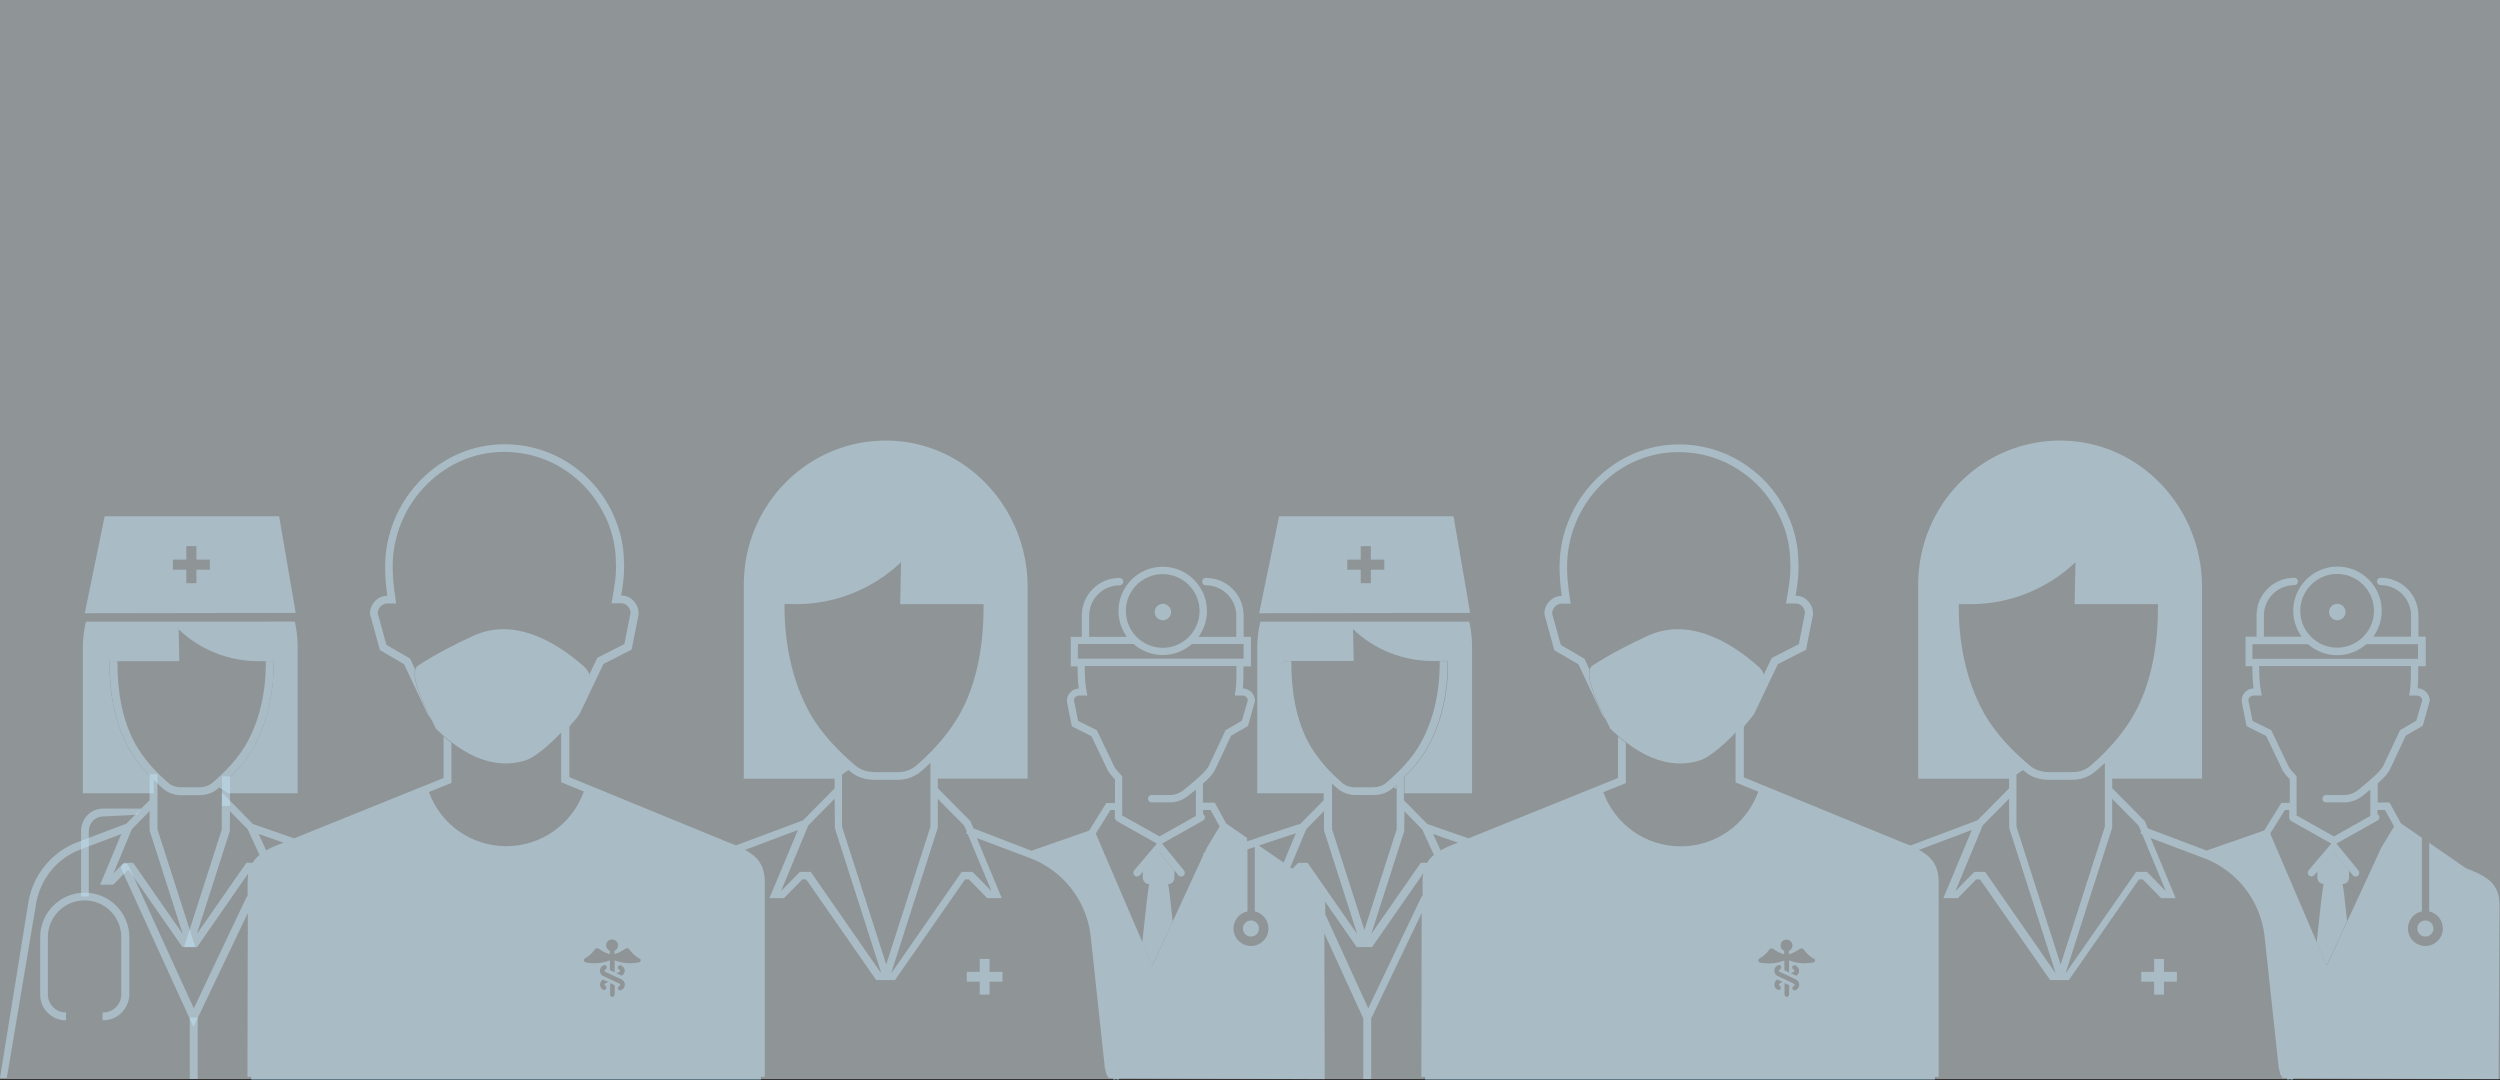 <?xml version="1.0" encoding="utf-8"?>
<!-- Generator: Adobe Illustrator 21.0.2, SVG Export Plug-In . SVG Version: 6.00 Build 0)  -->
<svg version="1.1" id="Layer_1" xmlns="http://www.w3.org/2000/svg" xmlns:xlink="http://www.w3.org/1999/xlink" x="0px" y="0px"
	 viewBox="0 0 1430.5 618.1" style="enable-background:new 0 0 1430.5 618.1;" xml:space="preserve">
<rect x="0" y="0" width="1430.5" height="618.1" fill="#333333" stroke="none"/>
<style type="text/css">
	.st0{opacity:0.5;fill:#9BD0F0;enable-background:new    ;}
	.st1{opacity:0.5;fill:#9BCEEE;enable-background:new    ;}
	.st2{opacity:0.5;}
	.st3{fill:none;}
	.st4{fill:#9BCFEF;}
	.st5{fill:#9BD0F0;}
	.st6{opacity:0.5;fill:#ECF6FB;}
</style>
<path class="st0" d="M85.6,443h4.5v17.2h-4.5V443z M127.1,444.2h4.5v17h-4.5V444.2z M3.9,616.8H0l16-98.9c2.1-16.2,12.9-30,28-35.9
	l28.6-10.8l1.6,4.2l-28.6,10.8c-13.6,5.3-23.2,17.7-25.2,32.4L3.9,616.8z M111.7,541.8h-7.4l-30.4-43.7h-1.1l-8,8.1h-7.5L71.6,472
	l18.5-18.7v21.3L111.7,541.8z M70.9,493.7h5.3l28.4,40.8l-19-59.3v-11.1l-10.2,10.4l-10.5,25.3L70.9,493.7L70.9,493.7z"/>
<path class="st1" d="M59.2,583.8h-0.5v-4.5h0.5c5.6,0,10.2-4.6,10.2-10.2v-32.9c0-11.6-9.4-21-21-21c-11.6,0-21,9.4-21,21v32.9
	c0,5.6,4.6,10.2,10.2,10.2h0.2v4.5h-0.2c-8.1,0-14.6-6.6-14.6-14.6v-32.9c0-14.1,11.4-25.5,25.5-25.5c14,0,25.5,11.4,25.5,25.5v32.9
	C73.8,577.2,67.2,583.8,59.2,583.8"/>
<path class="st1" d="M46.4,513l0-37.4c0-3.4,1.3-6.7,3.6-9.1c2.4-2.5,5.5-3.8,8.8-3.8l22,0l-2.5,3.5l-19.5,1c-2.1,0-4.1,0.9-5.6,2.4
	c-1.5,1.6-2.4,3.7-2.4,6l0,37.4L46.4,513L46.4,513z"/>
<path class="st0" d="M108.6,582.3h4.5v35.1h-4.5V582.3z"/>
<g class="st2">
	<path class="st3" d="M465.1,411.2c8.2,13.2,20.3,23.6,24.3,27c2.8,2.4,6.6,3.7,11.3,3.7h13.1c4.1,0,7.7-1.3,10.6-3.9
		c6.6-5.7,16-15,23.1-26.6c12.6-20.5,15.2-46,15.2-63.8v-1.8H515l0.5-24c-16.3,15.4-37.7,24-60,24h-6.8v1.8
		C448.8,371.6,454.6,394.2,465.1,411.2L465.1,411.2z M553.2,475.9l-1.5-3.5l-15.1-15.3v16.5l-26.6,83h0.2l40.1-57.7h6.2l10.5,10.7
		h0.2l-13.4-32.3l-1-0.4L553.2,475.9z M477.5,457.1l-15.1,15.3L447,509.6h0.2l10.5-10.7h6.2l40.1,57.7h0.2l-26.5-82.7L477.5,457.1z
		 M366,548.4c-2.2-1.2-4.1-3-5.5-5.1c-0.3-0.4-0.7-0.7-1.1-0.7c-0.5-0.1-1,0-1.3,0.3c-1.9,1.3-4,2.4-6.2,3.1v-2
		c1.7-0.7,2.5-2.7,1.8-4.4c-0.8-1.7-2.8-2.5-4.5-1.8c-1.7,0.7-2.5,2.7-1.8,4.4c0.3,0.8,1,1.4,1.8,1.8v2c-2.2-0.7-4.3-1.8-6.2-3.1
		c-0.4-0.3-0.9-0.4-1.3-0.3c-0.5,0.1-0.9,0.3-1.1,0.7c-1.4,2.1-3.4,3.8-5.6,5.1c-0.5,0.3-0.7,0.8-0.6,1.3c0.1,0.5,0.5,0.9,1,1
		c1.6,0.3,3.3,0.5,5,0.5c3,0,6.1-0.6,8.9-1.7v5.6l2,0.9l0.7,0.3v-6.9c2.8,1.1,5.9,1.7,8.9,1.7c1.7,0,3.4-0.2,5-0.5
		c0.5-0.1,0.9-0.5,1-1C366.7,549.1,366.4,548.6,366,548.4z M668.5,505.9c0.5,2,1.4,9.9,2.6,21.3l17.5-37.9l-0.3-0.9l0.9-0.3l1.4-3
		l7.3-12.1l-5.2-9.4h-4.3v2.3c0.3,0.2,0.6,0.4,0.8,0.8c0.6,1,0.2,2.3-0.8,2.9l-23.5,13.2l12.6,15.4c0.7,0.9,0.6,2.2-0.3,3
		c-0.4,0.3-0.9,0.5-1.3,0.5c-0.6,0-1.2-0.3-1.6-0.8l-2.1-2.5v4.2C672.1,504.3,670.5,505.9,668.5,505.9L668.5,505.9z M355.6,560.4
		l-5.4-2.5l-3.9-1.8c-0.3-0.2-0.5-0.6-0.3-0.9c0.1-0.2,0.2-0.3,0.3-0.4c0.7-0.2,1.1-1,0.9-1.7c-0.2-0.7-1-1.1-1.7-0.9
		c-0.1,0-0.2,0.1-0.3,0.2c-1.7,0.8-2.4,2.8-1.6,4.5c0.3,0.7,0.9,1.3,1.6,1.6l3.9,1.8l5.4,2.6c0.3,0.2,0.5,0.6,0.3,0.9
		c-0.1,0.1-0.2,0.3-0.3,0.3c-0.7,0.2-1.1,1-0.9,1.7c0.2,0.7,1,1.1,1.7,0.9c0.1,0,0.2-0.1,0.3-0.2c1.7-0.8,2.4-2.8,1.6-4.5
		C356.8,561.3,356.3,560.7,355.6,560.4z M642.1,444.1v22.5l21.4,12l20.8-11.7v-15.1l-0.8,0.6c-1,0.9-2,1.7-2.9,2.4
		c-3.3,2.8-7.1,4.3-10.9,4.3H659c-1.2,0-2.1-0.9-2.1-2.1c0-1.2,0.9-2.1,2.1-2.1h10.7c2.7,0,5.6-1.2,8.2-3.3c0.9-0.8,1.9-1.6,3-2.5
		c4.2-3.4,9.9-8.1,11.1-11.5l9.3-19.8l9.3-5.4l3.4-11.7c-0.1-1.6-1.4-2.7-3.1-2.7h-4.4l0.4-2.5c0.6-3.6,0.6-8.2,0.6-11.9v-2.2l0-0.3
		h-86.8v1.1c0,3.1,0.1,8.8,1,13.3l0.5,2.5h-4.7c-0.9,0-1.6,0.3-2.2,0.9c-0.3,0.3-0.7,0.9-0.8,1.8l2.4,11.8l10.7,5.3l9.5,19.9
		c0.6,1.6,2.5,3.7,4.4,5.8L642.1,444.1L642.1,444.1z M665.3,370.6c11.6,0,21.1-9.5,21.1-21.1c0-11.6-9.5-21.1-21.1-21.1
		c-11.6,0-21.1,9.5-21.1,21.1C644.2,361.2,653.7,370.6,665.3,370.6z M665.4,345.4c2.6,0,4.7,2.1,4.7,4.7c0,2.6-2.1,4.7-4.7,4.7
		c-2.6,0-4.7-2.1-4.7-4.7C660.7,347.6,662.8,345.4,665.4,345.4z M711.7,368.5h-29.5l-0.1,0c-4.5,3.9-10.3,6.3-16.7,6.3
		c-6.4,0-12.2-2.4-16.7-6.3h-31.8v8.4h94.9L711.7,368.5L711.7,368.5z M762.1,474.5l18.5,57.7l18.5-57.7v-13.4h0v-9.6l-1.7-1.2
		l-0.9,0.8c-2.9,2.5-6.6,3.7-11,3.7h-9.9c-4,0-7.6-1.3-10.6-3.9c-0.9-0.8-1.9-1.7-3-2.7v4.9l0,0L762.1,474.5L762.1,474.5z
		 M349,569.1c0,0.7,0.6,1.3,1.3,1.3s1.3-0.6,1.3-1.3v-5.4l-2.7-1.2L349,569.1L349,569.1z M739,496.8l0.6,0.2l3.3-3.3h5.3l28.4,40.8
		l-19-59.3v-11.1l-10.2,10.4l-9,21.7L739,496.8L739,496.8z M720.3,483.9l14.2,9.8l7-16.8l-17.5,5.7l0,0.1L720.3,483.9z M355.6,552.3
		c-0.6-0.4-1.4-0.2-1.9,0.4c-0.4,0.6-0.2,1.4,0.4,1.8c0.1,0.1,0.2,0.1,0.3,0.2c0.3,0.2,0.5,0.6,0.3,0.9c-0.1,0.1-0.2,0.3-0.3,0.3
		l-1.7,0.8l3.1,1.4c1.6-0.9,2.2-3,1.2-4.6C356.7,553.1,356.2,552.6,355.6,552.3L355.6,552.3z M112.3,312.5h-5.8v7.7h-7.7v5.8h7.7
		v7.7h5.8V326h7.7v-5.8h-7.7V312.5z M346.3,562.8l1.7-0.8l-3.1-1.4c-1.6,0.9-2.2,3-1.2,4.6c0.3,0.6,0.8,1,1.4,1.3
		c0.7,0.2,1.5-0.1,1.7-0.8c0.2-0.6,0-1.2-0.6-1.6c-0.3-0.2-0.5-0.6-0.3-0.9C346,563,346.2,562.8,346.3,562.8z M973.5,434.8
		c-9.5,3.3-19,2.4-28-1.2c-0.3-0.1-0.7-0.3-1-0.4c-4.8-2-9.5-4.9-13.9-8.2v23.2l-12.9,5.2c6.7,18.6,24.3,31,44.3,31
		c20,0,37.7-12.5,44.4-31.3l-13-5.3l0-29C985.8,426.8,977.7,433.3,973.5,434.8L973.5,434.8z M911.3,380.8c9.9-6.4,21-12.2,31.8-17.1
		c21.7-9.9,44.6,1.4,63.3,17.9c1.5,1.4,2.5,3,3,4.8l4.7-9.8l15.5-7.9l3.5-17.8c0-1.5-0.6-3-1.7-4c-1-1-2.1-1.5-3.4-1.5h-5.8l0.6-3.3
		c1.1-6.5,2-11.6,2-17.1l-0.1-3c0.1-8.6-1.9-17.4-5.7-25.5c-0.3-0.8-0.7-1.5-1.1-2.2c-4.2-8.4-10.3-16-17.7-21.8
		c-11.2-8.8-24.7-13.6-39-13.7c-16.6-0.1-32.5,6.5-44.6,18.5c-12.4,12.4-19.6,29.4-19.6,46.7v1.1c0,5.3,0.5,10.4,1.6,17.8l0.4,2.6
		h-5.3c-2.7,0-5.2,2.6-5.3,5.6l5,18.1l13.5,7.8l2.9,6.2C910,382.1,910.5,381.3,911.3,380.8L911.3,380.8z M784.3,312.5h-5.8v7.7h-7.7
		v5.8h7.7v7.7h5.8V326h7.7v-5.8h-7.7V312.5z M78.6,427.6c5.3,8.7,12.4,15.7,17.4,20c2.1,1.8,4.7,2.8,7.6,2.8h9.9
		c3.4,0,6.1-0.9,8.1-2.6c3-2.6,12.1-10.4,18.2-20.3c7.9-12.8,12.3-29.8,12.3-47.9v-1.4h-4.5c-16.9,0-33.1-6.5-45.4-18.2l0.4,18.2
		H67.2v1.4C67.2,393,69.1,412.2,78.6,427.6z M148.6,489.1l-6.7-14.6l-10.2-10.4l-0.1,11.4l-18.9,58.9l28.4-40.8h3.6
		C145.6,491.9,147,490.4,148.6,489.1L148.6,489.1z M774.2,360.1l0.4,18.2h-35.5v1.4c0,13.4,2,32.6,11.4,48
		c5.3,8.7,12.4,15.7,17.4,20c2.1,1.8,4.7,2.8,7.6,2.8h9.9c3.4,0,6.1-0.9,8.1-2.6c3-2.6,12.1-10.4,18.2-20.3
		c7.9-12.8,12.3-29.8,12.3-47.9v-1.4h-4.5C802.8,378.3,786.5,371.8,774.2,360.1z M148,477.1l4.3,9.4c2.9-1.6,6.2-3,9.9-4.4
		L148,477.1z M301.5,434.8c-9.5,3.3-19,2.4-28-1.2c-0.4-0.1-0.7-0.3-1-0.4c-4.8-2-9.5-4.9-13.9-8.2v23.2l-12.9,5.2
		c6.7,18.6,24.3,31,44.3,31c20,0,37.7-12.5,44.4-31.3l-13-5.3l0-29C313.8,426.8,305.7,433.3,301.5,434.8L301.5,434.8z M239.3,380.8
		c9.9-6.4,21-12.2,31.8-17.1c21.7-9.9,44.6,1.4,63.3,17.9c1.5,1.4,2.5,3,3,4.8l4.7-9.8l15.5-7.9l3.5-17.8c0-1.5-0.6-3-1.7-4
		c-1-1-2.1-1.5-3.4-1.5h-5.8l0.6-3.3c1.1-6.5,2-11.6,2-17.1l-0.1-3c0.1-8.6-1.9-17.4-5.7-25.5c-0.3-0.8-0.7-1.5-1.1-2.2
		c-4.2-8.4-10.3-16-17.7-21.8c-11.2-8.8-24.7-13.6-39-13.7c-16.6-0.1-32.5,6.5-44.6,18.5c-12.4,12.4-19.6,29.4-19.6,46.7v1.1
		c0,5.3,0.5,10.4,1.6,17.8l0.4,2.6h-5.3c-2.7,0-5.2,2.6-5.3,5.6l5,18.1l13.5,7.8l2.9,6.2C238,382.1,238.5,381.3,239.3,380.8
		L239.3,380.8z M532.4,446.8L532.4,446.8l0-10.5c-1.9,1.8-3.7,3.4-5.3,4.8c-3.8,3.3-8.3,4.9-13.4,4.9h-13.1c-5.7,0-10.4-1.6-14-4.7
		l-1-0.9l-3.8,2.6v12h0V473l25.3,78.9l25.3-78.9L532.4,446.8L532.4,446.8z M1161.4,438.1c2.8,2.4,6.6,3.7,11.3,3.7h13.1
		c4.1,0,7.7-1.3,10.6-3.9c6.6-5.7,16-15,23.1-26.6c12.6-20.5,15.2-46,15.2-63.8v-1.8H1187l0.5-24c-16.3,15.4-37.7,24-60,24h-6.8v1.8
		c0,24.1,5.8,46.7,16.3,63.7C1145.3,424.4,1157.4,434.7,1161.4,438.1L1161.4,438.1z M1149.5,457.1l-15.1,15.3l-15.5,37.3h0.2
		l10.5-10.7h6.2l40.1,57.7h0.2l-26.5-82.7L1149.5,457.1z M1204.4,446.8L1204.4,446.8l0-10.5c-1.9,1.8-3.7,3.4-5.3,4.8
		c-3.8,3.3-8.3,4.9-13.4,4.9h-13.1c-5.7,0-10.4-1.6-14-4.7l-1-0.9l-3.8,2.6v12h0V473l25.3,78.9l25.3-78.9L1204.4,446.8L1204.4,446.8
		z M1027.6,552.3c-0.6-0.4-1.4-0.2-1.8,0.4c-0.4,0.6-0.2,1.4,0.4,1.8c0.1,0.1,0.2,0.1,0.3,0.2c0.3,0.2,0.5,0.6,0.3,0.9
		c-0.1,0.1-0.2,0.3-0.3,0.3l-1.7,0.8l3.1,1.4c1.6-0.9,2.2-3,1.2-4.6C1028.7,553.1,1028.2,552.6,1027.6,552.3L1027.6,552.3z
		 M1027.6,560.4l-5.4-2.5l-3.9-1.8c-0.3-0.2-0.5-0.6-0.3-0.9c0.1-0.2,0.2-0.3,0.3-0.4c0.7-0.2,1.1-1,0.9-1.7c-0.2-0.7-1-1.1-1.7-0.9
		c-0.1,0-0.2,0.1-0.3,0.2c-1.7,0.8-2.4,2.8-1.6,4.5c0.3,0.7,0.9,1.3,1.6,1.6l3.9,1.8l5.4,2.6c0.3,0.2,0.5,0.6,0.3,0.9
		c-0.1,0.1-0.2,0.3-0.3,0.3c-0.7,0.2-1.1,1-0.9,1.7c0.2,0.7,1,1.1,1.7,0.9c0.1,0,0.2-0.1,0.3-0.2c1.7-0.8,2.4-2.8,1.6-4.5
		C1028.8,561.3,1028.3,560.7,1027.6,560.4L1027.6,560.4z M1038,548.4c-2.2-1.2-4.1-3-5.5-5.1c-0.3-0.4-0.7-0.7-1.1-0.7
		c-0.5-0.1-1,0-1.3,0.3c-1.9,1.3-4,2.4-6.2,3.1v-2c1.7-0.7,2.5-2.7,1.8-4.4c-0.8-1.7-2.8-2.5-4.5-1.8c-1.7,0.7-2.5,2.7-1.8,4.4
		c0.3,0.8,1,1.4,1.8,1.8v2c-2.2-0.7-4.3-1.8-6.2-3.1c-0.4-0.3-0.9-0.4-1.3-0.3c-0.5,0.1-0.9,0.3-1.1,0.7c-1.4,2.1-3.4,3.8-5.6,5.1
		c-0.5,0.3-0.7,0.8-0.6,1.3c0.1,0.5,0.5,0.9,1,1c1.6,0.3,3.3,0.5,5,0.5c3,0,6.1-0.6,8.9-1.7v5.6l2,0.9l0.7,0.3v-6.9
		c2.8,1.1,5.9,1.7,8.9,1.7c1.7,0,3.4-0.2,5-0.5c0.5-0.1,0.9-0.5,1-1C1038.7,549.1,1038.4,548.6,1038,548.4z M1337.3,370.6
		c11.6,0,21.1-9.5,21.1-21.1c0-11.6-9.5-21.1-21.1-21.1c-11.6,0-21.1,9.5-21.1,21.1C1316.2,361.2,1325.7,370.6,1337.3,370.6z
		 M1337.4,345.4c2.6,0,4.7,2.1,4.7,4.7c0,2.6-2.1,4.7-4.7,4.7c-2.6,0-4.7-2.1-4.7-4.7C1332.7,347.6,1334.8,345.4,1337.4,345.4z
		 M1360.5,463.5v2.3c0.3,0.2,0.6,0.4,0.8,0.8c0.6,1,0.2,2.3-0.8,2.9l-23.5,13.2l12.6,15.4c0.7,0.9,0.6,2.2-0.3,3
		c-0.4,0.3-0.9,0.5-1.3,0.5c-0.6,0-1.2-0.3-1.6-0.8l-2.1-2.5v4.2c0,2-1.6,3.6-3.6,3.6c0.5,2,1.4,9.9,2.6,21.3l19.5-42.2l7.3-12.1
		l-5.2-9.4L1360.5,463.5L1360.5,463.5z M1326,502.3v-3.8l-1.9,2.2c-0.8,0.9-2.1,1-3,0.2c-0.9-0.8-1-2.1-0.2-3l13-15.3l-22.6-12.7
		c-0.3-0.2-0.5-0.4-0.7-0.6c-0.5-0.4-0.8-1-0.8-1.7v-4.2h-2.5L1299,477l26.7,62.4c1.8-17.6,3.3-30.7,4-33.4
		C1327.6,505.9,1326,504.3,1326,502.3L1326,502.3z M1314.1,444.1v22.5l21.4,12l20.8-11.7v-15.1l-0.8,0.6c-1,0.9-2,1.7-2.9,2.4
		c-3.3,2.8-7.1,4.3-10.9,4.3H1331c-1.2,0-2.1-0.9-2.1-2.1c0-1.2,0.9-2.1,2.1-2.1h10.7c2.7,0,5.6-1.2,8.2-3.3c0.9-0.8,1.9-1.6,3-2.5
		c4.2-3.4,9.9-8.1,11.1-11.5l9.3-19.8l9.3-5.4l3.4-11.7c-0.1-1.6-1.4-2.7-3.1-2.7h-4.4l0.4-2.5c0.6-3.6,0.6-8.2,0.6-11.9v-2.2l0-0.3
		h-86.8v1.1c0,3.1,0.1,8.8,1,13.3l0.5,2.5h-4.7c-0.9,0-1.6,0.3-2.2,0.9c-0.3,0.3-0.7,0.9-0.8,1.8l2.4,11.8l10.7,5.3l9.5,19.9
		c0.6,1.6,2.5,3.7,4.4,5.8L1314.1,444.1L1314.1,444.1z M1383.7,368.5h-29.5l-0.1,0c-4.5,3.9-10.3,6.3-16.7,6.3
		c-6.4,0-12.2-2.4-16.7-6.3h-31.8v8.4h94.9C1383.7,377,1383.7,368.5,1383.7,368.5z M1224.8,476.9l0.4-1.1l-1.5-3.5l-15.1-15.3v16.5
		l-26.6,83h0.2l40.1-57.7h6.2l10.5,10.7h0.2l-13.4-32.3L1224.8,476.9z M803.6,464.2l-0.1,11.4l-18.9,58.9l28.4-40.8h3.6
		c1.1-1.7,2.4-3.2,4-4.5l-6.7-14.6L803.6,464.2L803.6,464.2z M718,521.5l0-36.9l-4.2,1.4l0,35.5c-4.6,0.9-8,5-8,9.8
		c0,5.5,4.5,10,10,10s10-4.5,10-10C725.8,526.5,722.5,522.5,718,521.5L718,521.5z M715.8,535.9c-2.5,0-4.6-2.1-4.6-4.6
		c0-2.5,2.1-4.6,4.6-4.6c2.5,0,4.6,2.1,4.6,4.6C720.4,533.8,718.4,535.9,715.8,535.9z M783.7,541.8h-7.4l-18.1-26
		c0,0.6,0.1,1.2,0.1,1.8l0,5.4l24.6,53.9l30.4-63.7c0.2-0.3,0.4-0.6,0.7-0.8l0-8.2c0-1.7,0.1-3.3,0.4-4.8L785,541.8H783.7
		L783.7,541.8z M653.7,539.3c1.8-17.6,3.3-30.7,4-33.4c-2,0-3.6-1.6-3.6-3.6v-3.8l-1.9,2.2c-0.8,0.9-2.1,1-3,0.2
		c-0.9-0.8-1-2.1-0.2-3l13-15.3l-22.6-12.7c-0.3-0.2-0.5-0.4-0.7-0.6c-0.5-0.4-0.8-1-0.8-1.7v-4.2h-2.5L627,477L653.7,539.3z
		 M824.3,486.6c2.9-1.6,6.2-3,9.9-4.4l-14.3-5L824.3,486.6z M1021,569.1c0,0.7,0.6,1.3,1.3,1.3s1.3-0.6,1.3-1.3v-5.4l-2.7-1.2
		L1021,569.1L1021,569.1z M1018.3,562.8l1.7-0.8l-3.1-1.4c-1.6,0.9-2.2,3-1.2,4.6c0.3,0.6,0.8,1,1.4,1.3c0.7,0.2,1.5-0.1,1.7-0.8
		c0.2-0.6,0-1.2-0.6-1.6c-0.3-0.2-0.5-0.6-0.3-0.9C1018,563,1018.2,562.8,1018.3,562.8L1018.3,562.8z"/>
	<path class="st4" d="M1344.1,502.3v-4.2l-8.7-10.7l-9.4,11v3.8c0,2,1.6,3.6,3.6,3.6c-0.7,2.6-2.1,15.7-4,33.4l5.7,13.3l11.7-25.4
		c-1.2-11.4-2.1-19.3-2.6-21.3C1342.5,505.9,1344.1,504.3,1344.1,502.3L1344.1,502.3z"/>
	<path class="st5" d="M1430.2,517.7c0-12.6-8-16.6-19.2-20.9l-21-14.5l0,39.2c4.5,1,7.8,5,7.8,9.8c0,5.5-4.5,10-10,10s-10-4.5-10-10
		c0-4.8,3.4-8.9,8-9.8l0-42.1l-12-8.3l-6.5-11.9h-6.8v-10.5c0-0.1,0-0.3,0-0.4c3.4-3,6.3-6,7.4-8.9l8.7-18.5l9.7-5.6l4-14.3
		c0-3.9-3-6.9-6.9-7.2c0.3-3.4,0.3-7,0.3-10.1v-2.2l0-0.3h4.3v-16.9h-4.2v-12.1c0-5.8-2.2-11.2-6.3-15.3c-4.1-4.1-9.5-6.3-15.3-6.3
		c-1.2,0-2.1,0.9-2.1,2.1c0,1.2,0.9,2.1,2.1,2.1c4.6,0,9,1.8,12.3,5.1c3.3,3.3,5.1,7.7,5.1,12.3v12.1h-21.6c3-4.2,4.8-9.3,4.8-14.8
		c0-14-11.4-25.3-25.3-25.3c-14,0-25.3,11.4-25.3,25.3c0,5.5,1.8,10.6,4.8,14.8h-21.6v-12.1c0-4.6,1.8-9,5.1-12.3
		c3.3-3.3,7.7-5.1,12.3-5.1c1.2,0,2.1-0.9,2.1-2.1c0-1.2-0.9-2.1-2.1-2.1c-5.8,0-11.2,2.2-15.3,6.3c-4.1,4.1-6.3,9.5-6.3,15.3v12.1
		h-6.3v16.9h3.9v1.1c0,3.2,0.1,7.6,0.7,11.6c-1.9,0.1-3.6,0.8-4.9,2.2c-1.3,1.4-2,3.1-1.9,5l0,0.4l2.8,14l11.2,5.6l8.8,18.4
		c0.7,2,2.6,4.2,4.7,6.4v13.5h-4.8l-9.8,15.8l-33,11.5l0,0L1229,474l-1.7-4.1l-18.7-18.9v-5.5h51.4V335.8
		c0-45.1-35.2-82.9-79.7-83.7c-45.7-0.8-82.7,36.4-82.7,82.4v111.1h52v5.5l-18.1,18.3l-37.5,14.1l-0.8,0.3c-1.3-0.5-2.6-1-4-1.5
		l-91.4-37.5l0-28.9c0.7-1,1.6-2,2.4-2.9c1.8-2.2,3.6-4.2,4.3-6.2l12.8-26.8l16.1-8.2l4-20.1l0-0.4c0.1-2.7-1-5.5-3-7.5
		c-1.8-1.9-4.1-2.9-6.6-2.9h-0.4c1-5.6,1.7-10.6,1.7-15.9v-2.5l-0.1-0.8c0-9.1-2.1-18.5-6.1-27.1c-0.4-0.8-0.7-1.6-1.1-2.4
		c-4.5-9-11-17.1-19-23.3c-12-9.5-26.4-14.5-41.7-14.6c-17.8-0.1-34.8,6.9-47.8,19.9c-13.3,13.2-20.9,31.4-20.9,49.8v1.1
		c0,4.9,0.4,9.6,1.2,15.9h-0.1c-5.3,0-9.8,4.7-9.8,10.3l5.7,20.8l13.8,8l12.6,26.8c0.6,1.5,1.5,3.1,2.8,4.7
		c-3.9-7.8-10.9-22.3-9.1-28.5l-2.9-6.2l-13.5-7.8l-5-18.1c0.1-3,2.6-5.6,5.3-5.6h5.3l-0.4-2.6c-1.1-7.4-1.6-12.5-1.6-17.8v-1.1
		c0-17.3,7.1-34.3,19.6-46.7c12.2-12.1,28-18.7,44.6-18.5c14.3,0.1,27.8,4.8,39,13.7c7.4,5.8,13.5,13.4,17.7,21.8
		c0.4,0.7,0.7,1.5,1.1,2.2c3.8,8.1,5.7,17,5.7,25.5l0.1,3c0,5.5-0.9,10.6-2,17.1l-0.6,3.3h5.8c1.2,0,2.4,0.5,3.4,1.5
		c1.1,1.1,1.7,2.6,1.7,4l-3.5,17.8l-15.5,7.9l-4.7,9.8c2.4,8.7-6.3,21.9-16,32.4l0,29l13,5.3c-6.7,18.7-24.4,31.3-44.4,31.3
		c-20,0-37.5-12.4-44.3-31l12.9-5.2V425c-1.5-1.2-3-2.4-4.5-3.6v23.8l-85.5,34.5l-23.6-8.2l-13.4-13.6v-13.1
		c3.9-3.9,8.4-9,12.1-14.9c8.3-13.5,12.9-31.3,12.9-50.2v-1.4h-4.5v1.4c0,18.1-4.4,35.1-12.3,47.9c-6.1,9.9-15.3,17.7-18.2,20.3
		c-2,1.7-4.8,2.6-8.1,2.6h-9.9c-2.9,0-5.5-0.9-7.6-2.8c-5-4.3-12.1-11.3-17.4-20c-9.4-15.4-11.4-34.6-11.4-48v-1.4h-4.5v1.4
		c0,14,2.1,34,12.1,50.3c3.3,5.4,7.1,10.1,10.9,14v13.9l-13.7,13.9l-0.1-0.3l-24.4,8l0,0.1l-5.6,1.8l0-1.9l-12-8.3l-6.5-11.9h-6.8
		v-10.5c0-0.1,0-0.3,0-0.4c3.4-3,6.3-6,7.4-8.9l8.7-18.5l9.7-5.6l4-14.3c0-3.9-3-6.9-6.9-7.2c0.3-3.4,0.3-7,0.3-10.1v-2.2l0-0.3h4.3
		v-16.9h-4.2v-12.1c0-5.8-2.2-11.2-6.3-15.3c-4.1-4.1-9.5-6.3-15.3-6.3c-1.2,0-2.1,0.9-2.1,2.1c0,1.2,0.9,2.1,2.1,2.1
		c4.6,0,9,1.8,12.3,5.1c3.3,3.3,5.1,7.7,5.1,12.3v12.1h-21.6c3-4.2,4.8-9.3,4.8-14.8c0-14-11.4-25.3-25.3-25.3
		c-14,0-25.3,11.4-25.3,25.3c0,5.5,1.8,10.6,4.8,14.8h-21.6v-12.1c0-4.6,1.8-9,5.1-12.3c3.3-3.3,7.7-5.1,12.3-5.1
		c1.2,0,2.1-0.9,2.1-2.1c0-1.2-0.9-2.1-2.1-2.1c-5.8,0-11.2,2.2-15.3,6.3c-4.1,4.1-6.3,9.5-6.3,15.3v12.1h-6.3v16.9h3.9v1.1
		c0,3.2,0.1,7.6,0.7,11.6c-1.9,0.1-3.6,0.8-4.9,2.2c-1.3,1.4-2,3.1-1.9,5l0,0.4l2.8,14l11.2,5.6l8.8,18.4c0.7,2,2.6,4.2,4.7,6.4
		v13.5H633l-9.8,15.8l-33,11.5l0,0L557,474l-1.7-4.1l-18.7-18.9v-5.5H588V335.8c0-45.1-35.2-82.9-79.7-83.7
		c-45.6-0.8-82.7,36.4-82.7,82.4v111.1h52v5.5l-18.1,18.3L422,483.4l-0.8,0.3c-1.3-0.5-2.6-1-4-1.5l-91.4-37.5l0-28.9
		c0.7-1,1.6-2,2.4-2.9c1.9-2.2,3.6-4.2,4.3-6.2l12.8-26.8l16.1-8.2l4-20.1l0-0.4c0.1-2.7-1-5.5-3-7.5c-1.8-1.9-4.1-2.9-6.6-2.9h-0.4
		c1-5.6,1.7-10.6,1.7-15.9v-2.5l-0.1-0.8c0-9.1-2.1-18.5-6.1-27.1c-0.4-0.8-0.7-1.6-1.1-2.4c-4.5-9-11-17.1-19-23.3
		c-12-9.5-26.4-14.5-41.7-14.6c-17.8-0.1-34.8,6.9-47.8,19.9c-13.3,13.2-20.9,31.4-20.9,49.8v1.1c0,4.9,0.4,9.6,1.2,15.9h-0.1
		c-5.3,0-9.8,4.7-9.8,10.3l5.7,20.8l13.8,8l12.6,26.8c0.6,1.5,1.6,3.1,2.8,4.7c-3.9-7.8-10.9-22.3-9.1-28.5l-2.9-6.2l-13.5-7.8
		l-5-18.1c0.1-3,2.6-5.6,5.3-5.6h5.3l-0.4-2.6c-1.1-7.4-1.6-12.5-1.6-17.8v-1.1c0-17.3,7.1-34.3,19.6-46.7
		c12.2-12.1,28-18.7,44.6-18.5c14.3,0.1,27.8,4.8,39,13.7c7.4,5.8,13.5,13.4,17.7,21.8c0.4,0.7,0.7,1.5,1.1,2.2
		c3.8,8.1,5.7,17,5.7,25.5l0.1,3c0,5.5-0.9,10.6-2,17.1l-0.6,3.3h5.8c1.2,0,2.4,0.5,3.4,1.5c1.1,1.1,1.7,2.6,1.7,4l-3.5,17.8
		l-15.5,7.9l-4.7,9.8c2.4,8.7-6.3,21.9-16,32.4l0,29l13,5.3c-6.7,18.7-24.4,31.3-44.4,31.3c-20,0-37.5-12.4-44.3-31l12.9-5.2V425
		c-1.5-1.2-3-2.4-4.5-3.6v23.8l-85.5,34.5l-23.6-8.2l-17.8-18.1v21.3l-21.6,67.3h7.4l29.4-42.3c-0.3,1.4-0.4,3-0.4,4.8l0,8.2
		c-0.3,0.2-0.5,0.5-0.7,0.8L110.9,577l-37.3-81.6c-0.5-1.1-1.8-1.6-3-1.1c-1.1,0.5-1.6,1.8-1.1,3l41.2,90.3l31.1-65.2l-0.2,93.8
		l2.2,0l0,1.7h291.6l0-1.7h2.2l0-111.6c0-9.7-4.5-14.7-11.3-18.3l30.3-11.4l-16.3,39h8.3l10.5-10.7h2.2l40.1,57.6h10.7l40.1-57.6
		h2.2l10.5,10.7h8.3l-14.3-34.4l31.3,11.8c18.2,7.2,31.2,23.8,33.8,43.5l8.2,76.2l-0.1,0.2l0.2,0.4c0.2,0.4,0.3,0.9,0.4,1.3
		c0.1,0.5,0.2,0.9,0.2,1.4l0,0l0,0l1.5,2.6l2.6,0l0.1,1.2l1.9-0.7l0.5,1.8l1-2.2l117.5,0.5l-0.2-83.5l22.3,48.8v34.6h4.5v-34.6
		l28.9-60.4l-0.2,93.8l2.2,0l0,1.7h291.6l0-1.7h2.2l0-111.6c0-9.7-4.5-14.7-11.3-18.3l30.3-11.4l-16.3,39h8.3l10.5-10.7h2.2
		l40.1,57.6h10.7l40.1-57.6h2.2l10.5,10.7h8.3l-14.3-34.4l31.3,11.8c18.2,7.2,31.2,23.8,33.8,43.5l8.2,76.2l-0.1,0.2l0.2,0.4
		c0.2,0.4,0.3,0.9,0.4,1.3c0.1,0.5,0.2,0.9,0.2,1.4l0,0l0,0l1.5,2.6l2.6,0l0.1,1.2l1.9-0.7l0.5,1.8l1-2.2l117.5,0.5L1430.2,517.7
		L1430.2,517.7z M152.3,486.6l-4.3-9.4l14.3,5C158.6,483.5,155.2,484.9,152.3,486.6L152.3,486.6z M141,493.7l-28.4,40.8l18.9-58.9
		l0.1-11.4l10.2,10.4l6.7,14.6c-1.6,1.3-2.9,2.8-4,4.5H141L141,493.7z M346.3,564c0.5,0.3,0.8,1,0.6,1.6c-0.2,0.7-1,1.1-1.7,0.8
		c-0.6-0.3-1.1-0.8-1.4-1.3c-0.9-1.6-0.4-3.7,1.2-4.6l3.1,1.4l-1.7,0.8c-0.1,0.1-0.3,0.2-0.3,0.3C345.8,563.4,346,563.9,346.3,564z
		 M351.7,569.1c0,0.7-0.6,1.3-1.3,1.3c-0.7,0-1.3-0.6-1.3-1.3v-6.6l2.7,1.2L351.7,569.1L351.7,569.1z M355.6,566.5
		c-0.1,0.1-0.2,0.1-0.3,0.2c-0.7,0.2-1.4-0.2-1.7-0.9c-0.2-0.7,0.2-1.4,0.9-1.7c0.1-0.1,0.3-0.2,0.3-0.3c0.2-0.3,0-0.8-0.3-0.9
		l-5.4-2.6l-3.9-1.8c-0.7-0.3-1.3-0.9-1.6-1.6c-0.8-1.7-0.1-3.7,1.6-4.5c0.1-0.1,0.2-0.1,0.3-0.2c0.7-0.2,1.4,0.2,1.7,0.9
		c0.2,0.7-0.2,1.4-0.9,1.7c-0.2,0.1-0.3,0.2-0.3,0.4c-0.2,0.3,0,0.8,0.3,0.9l3.9,1.8l5.4,2.5c0.7,0.3,1.3,0.9,1.6,1.6
		C358,563.7,357.2,565.7,355.6,566.5z M355.8,558.3l-3.1-1.4l1.7-0.8c0.1-0.1,0.3-0.2,0.3-0.3c0.2-0.3,0-0.8-0.3-0.9
		c-0.1,0-0.2-0.1-0.3-0.2c-0.6-0.4-0.8-1.2-0.4-1.8c0.4-0.6,1.2-0.8,1.9-0.4c0.6,0.3,1.1,0.8,1.4,1.3
		C358,555.3,357.4,557.3,355.8,558.3L355.8,558.3z M366.6,549.7c-0.1,0.5-0.5,0.9-1,1c-1.6,0.3-3.3,0.5-5,0.5c-3,0-6.1-0.5-8.9-1.7
		v6.9L351,556l-2-0.9v-5.6c-2.8,1.1-5.9,1.7-8.9,1.7c-1.7,0-3.4-0.2-5-0.5c-0.5-0.1-0.9-0.5-1-1c-0.1-0.5,0.1-1,0.6-1.3
		c2.3-1.3,4.2-3,5.6-5.1c0.3-0.4,0.7-0.7,1.1-0.7c0.5-0.1,1,0,1.3,0.3c1.9,1.4,4,2.4,6.2,3.1v-2c-0.8-0.3-1.4-1-1.8-1.8
		c-0.7-1.7,0.1-3.7,1.8-4.4c1.7-0.7,3.7,0.1,4.5,1.8c0.7,1.7-0.1,3.7-1.8,4.4v2c2.2-0.7,4.3-1.8,6.2-3.1c0.4-0.3,0.9-0.4,1.3-0.3
		c0.5,0.1,0.9,0.3,1.1,0.7c1.4,2.1,3.3,3.8,5.5,5.1C366.4,548.6,366.7,549.1,366.6,549.7z M455.6,345.7c22.3,0,43.7-8.6,60-24
		l-0.5,24h47.7v1.8c0,17.8-2.6,43.3-15.2,63.8c-7.1,11.6-16.5,20.9-23.1,26.6c-3,2.6-6.6,3.9-10.6,3.9h-13.1
		c-4.6,0-8.4-1.2-11.3-3.7c-4-3.4-16.1-13.8-24.3-27c-10.5-17-16.3-39.6-16.3-63.7v-1.8L455.6,345.7L455.6,345.7z M504,556.6
		l-40.1-57.7h-6.2l-10.5,10.7H447l15.5-37.3l15.1-15.3l0.1,16.9l26.5,82.7L504,556.6L504,556.6z M507.1,551.9L481.8,473v-17.8h0v-12
		l3.8-2.6l1,0.9c3.6,3.1,8.3,4.7,14,4.7h13.1c5.1,0,9.6-1.7,13.4-4.9c1.6-1.4,3.4-3,5.3-4.8v10.5l0,0V473L507.1,551.9L507.1,551.9z
		 M567.2,509.6h-0.2l-10.5-10.7h-6.2l-40.1,57.7H510l26.6-83v-16.5l15.1,15.3l1.5,3.5l-0.4,1.1l1,0.4L567.2,509.6L567.2,509.6z
		 M762.1,448.3c1,1,2,1.9,3,2.7c3,2.6,6.5,3.9,10.6,3.9h9.9c4.5,0,8.2-1.2,11-3.7l0.9-0.8c0.5-0.4,1.1-0.9,1.7-1.5v12.2h0v13.4
		l-18.5,57.7l-18.5-57.7v-21.3l0,0L762.1,448.3L762.1,448.3z M747.4,474.5l10.2-10.4v11.1l19,59.3l-28.4-40.8h-5.3l-3.3,3.3
		l-0.6-0.2l-0.7-0.5L747.4,474.5z M741.5,476.8l-7,16.8l-14.2-9.8l3.8-1.2l0-0.1L741.5,476.8z M665.3,328.5
		c11.6,0,21.1,9.5,21.1,21.1c0,11.6-9.5,21.1-21.1,21.1c-11.6,0-21.1-9.5-21.1-21.1C644.2,337.9,653.7,328.5,665.3,328.5z
		 M616.8,368.5h31.8c4.5,3.9,10.3,6.3,16.7,6.3c6.4,0,12.3-2.4,16.7-6.3l0.1,0h29.5v8.4h-94.9L616.8,368.5L616.8,368.5z
		 M637.1,437.7l-9.5-19.9l-10.7-5.3l-2.4-11.8c0-0.9,0.4-1.5,0.8-1.8c0.6-0.6,1.3-0.9,2.2-0.9h4.7l-0.5-2.5c-0.9-4.5-1-10.2-1-13.3
		v-1.1h86.8l0,0.3v2.2c0,3.7,0,8.3-0.6,11.9l-0.4,2.5h4.4c1.7,0,3,1.1,3.1,2.7l-3.4,11.7l-9.3,5.4l-9.3,19.8c-1.3,3.4-7,8-11.1,11.5
		c-1.1,0.9-2.1,1.7-3,2.5c-2.5,2.1-5.4,3.3-8.2,3.3H659c-1.2,0-2.1,0.9-2.1,2.1c0,1.2,0.9,2.1,2.1,2.1h10.7c3.7,0,7.6-1.5,10.9-4.3
		c0.9-0.8,1.9-1.6,2.9-2.4l0.8-0.6v15.1l-20.8,11.7l-21.4-12v-22.5l-0.6-0.6C639.6,441.5,637.7,439.4,637.1,437.7L637.1,437.7z
		 M635.4,463.5h2.5v4.2c0,0.7,0.3,1.3,0.8,1.7c0.2,0.2,0.4,0.5,0.7,0.6l22.6,12.7l-13,15.3c-0.8,0.9-0.6,2.2,0.2,3
		c0.9,0.8,2.2,0.6,3-0.2l1.9-2.2l9.4-11l8.7,10.7l2.1,2.5c0.4,0.5,1,0.8,1.6,0.8c0.5,0,0.9-0.2,1.3-0.5c0.9-0.7,1-2.1,0.3-3
		l-12.6-15.4l23.5-13.2c1-0.6,1.4-1.9,0.8-2.9c-0.2-0.3-0.5-0.6-0.8-0.8v-2.3h4.3l5.2,9.4l-7.3,12.1l-1.4,3l-0.9,0.3l0.3,0.9
		l-17.5,37.9l-11.7,25.4l-5.7-13.3L627,477L635.4,463.5L635.4,463.5z M715.8,541.3c-5.5,0-10-4.5-10-10c0-4.8,3.4-8.9,8-9.8l0-35.5
		l4.2-1.4l0,36.9c4.5,1,7.8,5,7.8,9.8C725.8,536.8,721.4,541.3,715.8,541.3L715.8,541.3z M814,504.3l0,8.2c-0.3,0.2-0.5,0.5-0.7,0.8
		L782.9,577l-24.6-53.9l0-5.4c0-0.6,0-1.2-0.1-1.8l18.1,26h8.8l29.4-42.3C814.1,501,814,502.6,814,504.3L814,504.3z M816.6,493.7
		H813l-28.4,40.8l18.9-58.9l0.1-11.4l10.2,10.4l6.7,14.6C819,490.4,817.6,491.9,816.6,493.7z M824.3,486.6l-4.3-9.4l14.3,5
		C830.6,483.5,827.2,484.9,824.3,486.6z M1018.3,564c0.5,0.3,0.8,1,0.6,1.6c-0.2,0.7-1,1.1-1.7,0.8c-0.6-0.3-1.1-0.8-1.4-1.3
		c-0.9-1.6-0.4-3.7,1.2-4.6l3.1,1.4l-1.7,0.8c-0.1,0.1-0.3,0.2-0.3,0.3C1017.8,563.4,1018,563.9,1018.3,564L1018.3,564z
		 M1023.7,569.1c0,0.7-0.6,1.3-1.3,1.3c-0.7,0-1.3-0.6-1.3-1.3v-6.6l2.7,1.2L1023.7,569.1L1023.7,569.1z M1027.6,566.5
		c-0.1,0.1-0.2,0.1-0.3,0.2c-0.7,0.2-1.4-0.2-1.7-0.9c-0.2-0.7,0.2-1.4,0.9-1.7c0.1-0.1,0.3-0.2,0.3-0.3c0.2-0.3,0-0.8-0.3-0.9
		l-5.4-2.6l-3.9-1.8c-0.7-0.3-1.3-0.9-1.6-1.6c-0.8-1.7-0.1-3.7,1.6-4.5c0.1-0.1,0.2-0.1,0.3-0.2c0.7-0.2,1.4,0.2,1.7,0.9
		c0.2,0.7-0.2,1.4-0.9,1.7c-0.2,0.1-0.3,0.2-0.3,0.4c-0.2,0.3,0,0.8,0.3,0.9l3.9,1.8l5.4,2.5c0.7,0.3,1.3,0.9,1.6,1.6
		C1030,563.7,1029.2,565.7,1027.6,566.5z M1027.8,558.3l-3.1-1.4l1.7-0.8c0.1-0.1,0.3-0.2,0.3-0.3c0.2-0.3,0-0.8-0.3-0.9
		c-0.1,0-0.2-0.1-0.3-0.2c-0.6-0.4-0.8-1.2-0.4-1.8c0.4-0.6,1.2-0.8,1.8-0.4c0.6,0.3,1.1,0.8,1.4,1.3
		C1030,555.3,1029.4,557.3,1027.8,558.3L1027.8,558.3z M1038.6,549.7c-0.1,0.5-0.5,0.9-1,1c-1.6,0.3-3.3,0.5-5,0.5
		c-3,0-6.1-0.5-8.9-1.7v6.9l-0.7-0.3l-2-0.9v-5.6c-2.8,1.1-5.8,1.7-8.9,1.7c-1.7,0-3.4-0.2-5-0.5c-0.5-0.1-0.9-0.5-1-1
		c-0.1-0.5,0.1-1,0.6-1.3c2.3-1.3,4.2-3,5.6-5.1c0.3-0.4,0.7-0.7,1.1-0.7c0.5-0.1,1,0,1.3,0.3c1.9,1.4,4,2.4,6.2,3.1v-2
		c-0.8-0.3-1.4-1-1.8-1.8c-0.7-1.7,0.1-3.7,1.8-4.4c1.7-0.7,3.7,0.1,4.5,1.8c0.7,1.7-0.1,3.7-1.8,4.4v2c2.2-0.7,4.3-1.8,6.2-3.1
		c0.4-0.3,0.9-0.4,1.3-0.3c0.5,0.1,0.9,0.3,1.1,0.7c1.4,2.1,3.3,3.8,5.5,5.1C1038.4,548.6,1038.7,549.1,1038.6,549.7L1038.6,549.7z
		 M1137.1,411.2c-10.5-17-16.3-39.6-16.3-63.7v-1.8h6.8c22.3,0,43.7-8.6,60-24l-0.5,24h47.7v1.8c0,17.8-2.6,43.3-15.2,63.8
		c-7.1,11.6-16.5,20.9-23.1,26.6c-3,2.6-6.6,3.9-10.6,3.9h-13.1c-4.6,0-8.4-1.2-11.3-3.7C1157.4,434.7,1145.3,424.4,1137.1,411.2
		L1137.1,411.2z M1176,556.6l-40.1-57.7h-6.2l-10.5,10.7h-0.2l15.5-37.3l15.1-15.3l0.1,16.9l26.5,82.7L1176,556.6L1176,556.6z
		 M1179.1,551.9l-25.3-78.9v-17.8h0v-12l3.8-2.6l1,0.9c3.6,3.1,8.3,4.7,14,4.7h13.1c5.1,0,9.6-1.7,13.4-4.9c1.6-1.4,3.4-3,5.3-4.8
		v10.5l0,0V473L1179.1,551.9L1179.1,551.9z M1239.2,509.6h-0.2l-10.5-10.7h-6.2l-40.1,57.7h-0.2l26.6-83v-16.5l15.1,15.3l1.5,3.5
		l-0.4,1.1l1,0.4L1239.2,509.6L1239.2,509.6z M1316.2,349.5c0-11.6,9.5-21.1,21.1-21.1c11.6,0,21.1,9.5,21.1,21.1
		c0,11.6-9.5,21.1-21.1,21.1C1325.7,370.6,1316.2,361.2,1316.2,349.5z M1288.8,377v-8.4h31.8c4.5,3.9,10.3,6.3,16.7,6.3
		c6.4,0,12.3-2.4,16.7-6.3l0.1,0h29.5v8.4C1383.7,377,1288.8,377,1288.8,377z M1309.1,437.7l-9.5-19.9l-10.7-5.3l-2.4-11.8
		c0-0.9,0.4-1.5,0.8-1.8c0.6-0.6,1.3-0.9,2.2-0.9h4.7l-0.5-2.5c-0.9-4.5-1-10.2-1-13.3v-1.1h86.8l0,0.3v2.2c0,3.7,0,8.3-0.6,11.9
		l-0.4,2.5h4.4c1.7,0,3,1.1,3.1,2.7l-3.4,11.7l-9.3,5.4l-9.3,19.8c-1.3,3.4-7,8-11.1,11.5c-1.1,0.9-2.1,1.7-3,2.5
		c-2.5,2.1-5.4,3.3-8.2,3.3H1331c-1.2,0-2.1,0.9-2.1,2.1c0,1.2,0.9,2.1,2.1,2.1h10.7c3.7,0,7.6-1.5,10.9-4.3
		c0.9-0.8,1.9-1.6,2.9-2.4l0.8-0.6v15.1l-20.8,11.7l-21.4-12v-22.5l-0.6-0.6C1311.6,441.5,1309.7,439.4,1309.1,437.7L1309.1,437.7z
		 M1362.6,485l-19.5,42.2l-11.7,25.4l-5.7-13.3L1299,477l8.4-13.5h2.5v4.2c0,0.7,0.3,1.3,0.8,1.7c0.2,0.2,0.4,0.5,0.7,0.6l22.6,12.7
		l-13,15.3c-0.8,0.9-0.6,2.2,0.2,3c0.9,0.8,2.2,0.6,3-0.2l1.9-2.2l9.4-11l8.7,10.7l2.1,2.5c0.4,0.5,1,0.8,1.6,0.8
		c0.5,0,0.9-0.2,1.3-0.5c0.9-0.7,1-2.1,0.3-3l-12.6-15.4l23.5-13.2c1-0.6,1.4-1.9,0.8-2.9c-0.2-0.3-0.5-0.6-0.8-0.8v-2.3h4.3
		l5.2,9.4L1362.6,485L1362.6,485z"/>
	<path class="st4" d="M746.7,429.9c-10-16.3-12.1-36.4-12.1-50.3v-1.4h4.5v0h35.5l-0.4-18.2c12.3,11.7,28.6,18.2,45.4,18.2h4.5v0
		h4.5v1.4c0,18.9-4.6,36.8-12.9,50.2c-3.6,5.9-8.2,11-12.1,14.9v9.2h38.7v-84.1c0-4.8-0.6-9.5-1.6-14.1H721.2
		c-1.2,4.8-1.8,9.9-1.8,15.1v83.1h38.3v-10C753.9,440,750,435.3,746.7,429.9L746.7,429.9z M799.1,448.9c-0.6,0.6-1.2,1.1-1.7,1.5
		l1.7,1.2V448.9z M1238.2,548.7h-5.6v7.4h-7.4v5.6h7.4v7.4h5.6v-7.4h7.4v-5.6h-7.4V548.7z"/>
	<circle class="st4" cx="1337.4" cy="350.2" r="4.7"/>
	<circle class="st5" cx="1387.8" cy="531.3" r="4.6"/>
	<path class="st4" d="M944.5,433.2c0.3,0.2,0.7,0.3,1,0.4c9,3.6,18.4,4.5,28,1.2c4.2-1.5,12.4-7.9,19.9-16
		c9.7-10.5,18.3-23.7,16-32.4c-0.5-1.8-1.5-3.4-3-4.8c-18.6-16.5-41.6-27.7-63.3-17.9c-10.8,4.9-21.9,10.7-31.8,17.1
		c-0.8,0.5-1.3,1.3-1.6,2.3c-1.8,6.2,5.1,20.7,9.1,28.5c1.5,3.1,2.6,5.1,2.5,5.2c0.9,0.9,1.3,1.2,1.3,1.3c1.2,1.1,2.4,2.2,3.6,3.2
		c1.5,1.3,3,2.5,4.5,3.6C935,428.3,939.7,431.1,944.5,433.2L944.5,433.2z"/>
	<path class="st5" d="M831.7,295.4h-99.8l-11.4,55.5l120.7-0.2C841.2,350.7,831.7,295.4,831.7,295.4z M792.1,326h-7.7v7.7h-5.8V326
		h-7.7v-5.8h7.7v-7.7h5.8v7.7h7.7V326z"/>
	<path class="st4" d="M657.6,505.9c-0.7,2.6-2.1,15.7-4,33.4l5.7,13.3l11.7-25.4c-1.2-11.4-2.1-19.3-2.6-21.3c2,0,3.6-1.6,3.6-3.6
		v-4.2l-8.7-10.7l-9.4,11v3.8C654,504.3,655.6,505.9,657.6,505.9L657.6,505.9z"/>
	<path class="st5" d="M272.5,433.2c0.3,0.2,0.7,0.3,1,0.4C273.2,433.5,272.8,433.3,272.5,433.2z"/>
	<path class="st4" d="M87.9,446.3c-4.3-4.3-9.2-9.8-13.2-16.3c-10-16.3-12.1-36.4-12.1-50.3v-1.4h4.5v0h35.5l-0.4-18.2
		c12.3,11.7,28.6,18.2,45.4,18.2h4.5v0h4.5v1.4c0,18.9-4.6,36.8-12.9,50.2c-6,9.7-14.5,17.3-18.3,20.6l5,3.4h39.9v-84.1
		c0-4.8-0.6-9.5-1.6-14.1H49.2c-1.2,4.8-1.8,9.9-1.8,15.1v83.1H88L87.9,446.3L87.9,446.3z"/>
	<path class="st5" d="M143.7,429.9c8.3-13.5,12.9-31.3,12.9-50.2v-1.4h-4.5v1.4c0,18.1-4.4,35.1-12.3,47.9
		c-6.1,9.9-15.3,17.7-18.2,20.3c-2,1.7-4.8,2.6-8.1,2.6h-9.9c-2.9,0-5.5-0.9-7.6-2.8c-5-4.3-12.1-11.3-17.4-20
		c-9.4-15.4-11.4-34.6-11.4-48v-1.4h-4.5v1.4c0,14,2.1,34,12.1,50.3c4,6.5,8.8,12,13.2,16.3c1.8,1.8,3.6,3.4,5.1,4.8
		c3,2.6,6.5,3.9,10.6,3.9h9.9c4.4,0,8.2-1.2,11-3.7l0.9-0.8C129.2,447.2,137.7,439.5,143.7,429.9L143.7,429.9z"/>
	<path class="st4" d="M566.2,548.7h-5.6v7.4h-7.4v5.6h7.4v7.4h5.6v-7.4h7.4v-5.6h-7.4V548.7z"/>
	<circle class="st4" cx="665.4" cy="350.2" r="4.7"/>
	<circle class="st5" cx="715.8" cy="531.3" r="4.6"/>
	<path class="st4" d="M272.5,433.2c0.3,0.1,0.7,0.3,1,0.4c9,3.6,18.4,4.5,28,1.2c4.2-1.5,12.4-7.9,19.9-16
		c9.7-10.5,18.3-23.7,16-32.4c-0.5-1.8-1.5-3.4-3-4.8c-18.6-16.5-41.6-27.7-63.3-17.9c-10.8,4.9-21.9,10.7-31.8,17.1
		c-0.8,0.5-1.3,1.3-1.6,2.3c-1.8,6.2,5.1,20.7,9.1,28.5c1.5,3.1,2.6,5.1,2.5,5.2c0.9,0.9,1.3,1.2,1.3,1.3c1.2,1.1,2.4,2.2,3.6,3.2
		c1.5,1.3,3,2.5,4.5,3.6C263,428.3,267.7,431.1,272.5,433.2L272.5,433.2z"/>
	<path class="st5" d="M159.7,295.4H59.9l-11.4,55.5l120.7-0.2L159.7,295.4L159.7,295.4z M120.1,326h-7.7v7.7h-5.8V326h-7.7v-5.8h7.7
		v-7.7h5.8v7.7h7.7V326z"/>
</g>
<rect x="0" class="st6" width="1430.5" height="617.4"/>
</svg>
